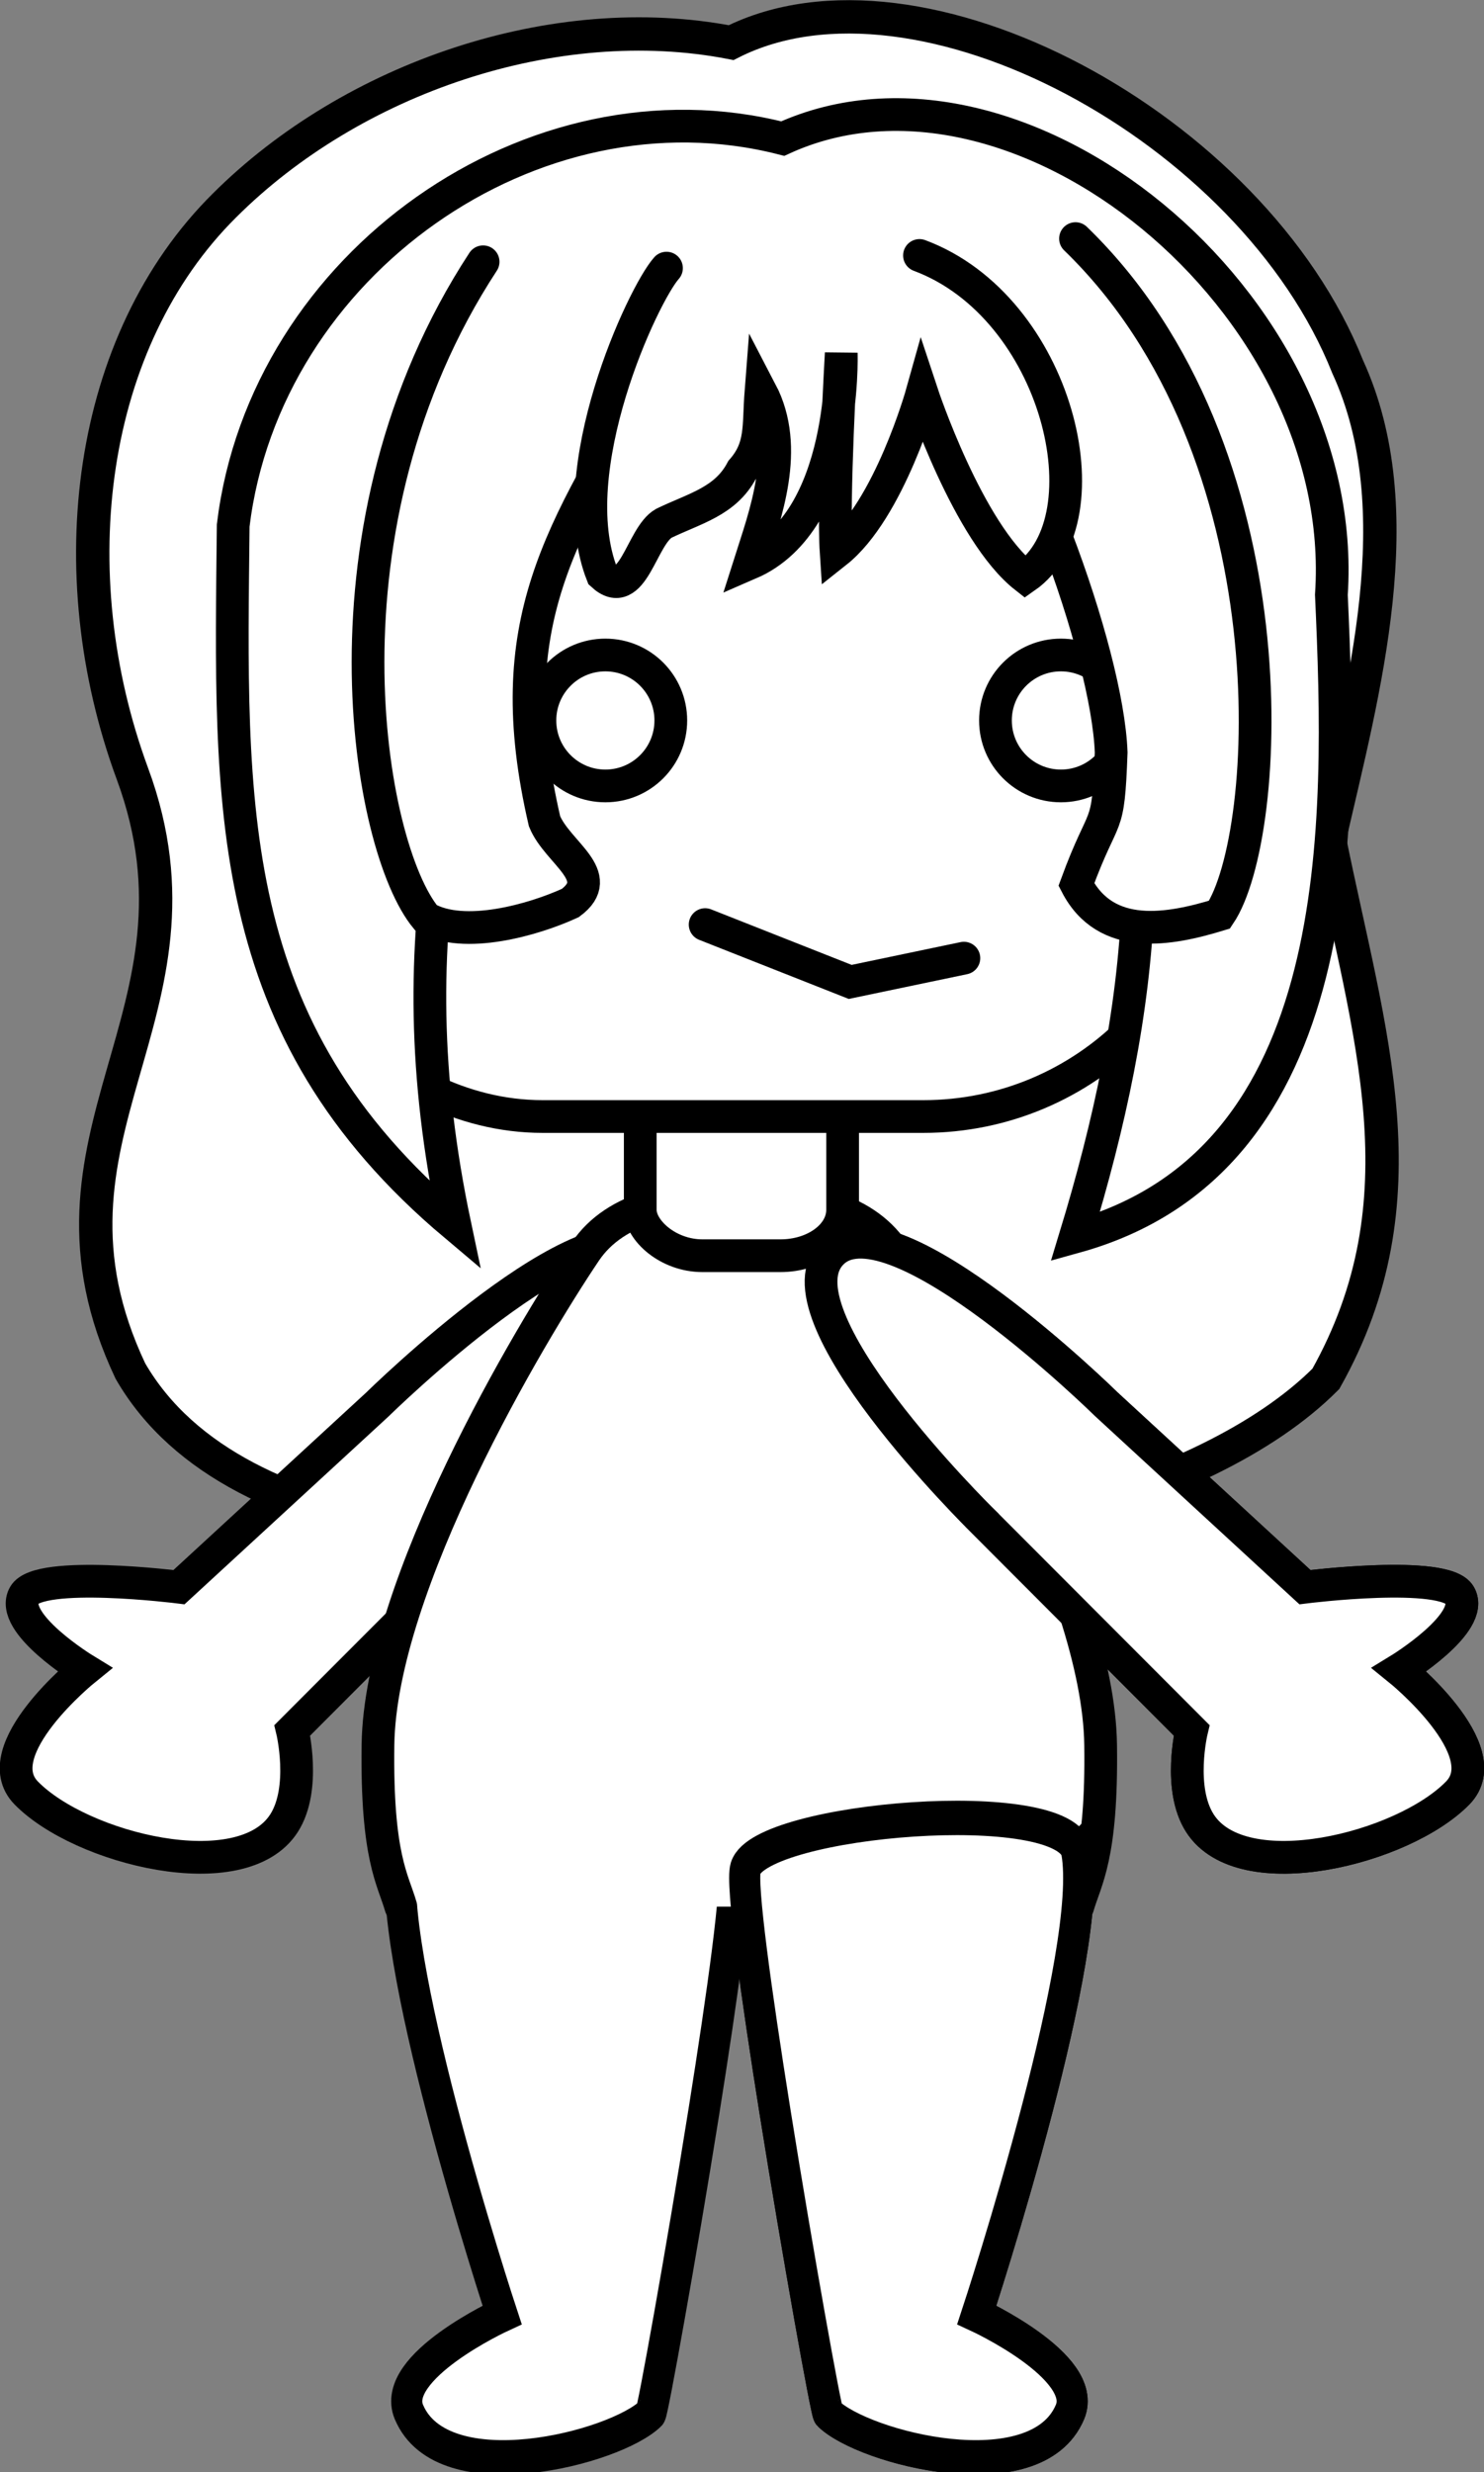 <?xml version="1.0" encoding="UTF-8" standalone="no"?>
<!-- Created with Inkscape (http://www.inkscape.org/) -->

<svg
   width="171.398"
   height="285.429"
   viewBox="0 0 45.349 75.52"
   version="1.1"
   id="svg1"
   xml:space="preserve"
   xmlns="http://www.w3.org/2000/svg"
   xmlns:svg="http://www.w3.org/2000/svg"><rect x="0" y="0" width="45.349" height="75.52" fill="#808080" stroke="none"/><defs
     id="defs1" /><g
     id="Hime"
     transform="translate(371.558,271.175)"
     style="display:inline"><path
       id="path8"
       style="display:inline;fill:#ffffff;fill-opacity:1;stroke:#000000;stroke-width:1.019;stroke-linecap:round;stroke-linejoin:miter;stroke-dasharray:none;stroke-dashoffset:0;stroke-opacity:1;paint-order:normal"
       d="m -367.51,-247.536 c 2.711,7.358 -3.481,11.013 -0.064,18.243 3.275,5.673 13.182,5.489 19.165,5.672 5.188,0.03 13.598,-1.653 17.367,-5.432 3.082,-5.486 1.314,-10.535 0.107,-16.5 1.037,-4.514 2.575,-10.034 0.558,-14.422 -2.903,-7.303 -13.112,-12.792 -18.838,-9.898 -5.391,-1.042 -11.578,1.08 -15.48,4.971 -4.176,4.138 -5.089,11.195 -2.816,17.365 z" /><path
       style="fill:#ffffff;stroke:#000000;stroke-width:1.049;stroke-dasharray:none;stroke-opacity:1"
       d="m -355.125,-215.279 c -0.298,1.506 0.455,4.787 1.324,7.808 0.953,3.313 2.047,6.313 2.047,6.313 0,0 -3.788,1.578 -3.143,2.961 1.143,2.452 6.955,1.105 8.154,0.046 0.069,-0.061 1.016,-4.794 1.794,-9.202 0.634,-3.594 1.154,-6.973 0.993,-7.427 -0.535,-1.507 -10.814,-2.286 -11.168,-0.498 z"
       id="path9"
       transform="matrix(0.906,0,0,1.002,-37.525,1.102)" /><path
       id="path10"
       d="m -355.125,-215.279 c -0.298,1.506 0.455,4.787 1.324,7.808 0.953,3.313 2.047,6.313 2.047,6.313 0,0 -3.788,1.578 -3.143,2.961 1.143,2.452 6.955,1.105 8.154,0.046 0.069,-0.061 1.016,-4.794 1.794,-9.202 0.634,-3.594 1.154,-6.973 0.993,-7.427 -0.535,-1.507 -10.814,-2.286 -11.168,-0.498 z"
       style="fill:#ffffff;stroke:#000000;stroke-width:1.049;stroke-dasharray:none;stroke-opacity:1"
       transform="matrix(-0.906,0,0,1.002,-660.398,1.102)" /><path
       style="fill:#ffffff;fill-opacity:1;stroke:#000000;stroke-width:1;stroke-dasharray:none;stroke-opacity:1"
       d="m -360.005,-228.245 -6.417,6.406 c 0,0 -1.775,-0.428 -2.837,0.253 -2.011,1.288 -0.784,6.211 0.925,7.879 1.297,1.266 3.765,-1.786 3.765,-1.786 0,0 1.426,2.333 2.279,1.844 0.78,-0.447 0.242,-4.728 0.242,-4.728 l 5.581,-6.063 c 0,0 6.382,-6.492 4.663,-8.358 -1.801,-1.955 -8.2,4.553 -8.2,4.553 z"
       id="path11"
       transform="matrix(0,-1,-1,0,-584.465,-584.738)" /><path
       transform="rotate(-90,-349.021,-235.717)"
       id="path12"
       d="m -360.005,-228.245 -6.417,6.406 c 0,0 -1.775,-0.428 -2.837,0.253 -2.011,1.288 -0.784,6.211 0.925,7.879 1.297,1.266 3.765,-1.786 3.765,-1.786 0,0 1.426,2.333 2.279,1.844 0.78,-0.447 0.242,-4.728 0.242,-4.728 l 5.581,-6.063 c 0,0 6.382,-6.492 4.663,-8.358 -1.801,-1.955 -8.2,4.553 -8.2,4.553 z"
       style="display:inline;fill:#ffffff;fill-opacity:1;stroke:#000000;stroke-width:1;stroke-dasharray:none;stroke-opacity:1" /><path
       style="display:inline;fill:#ffffff;stroke:#000000;stroke-width:1;stroke-linecap:round;stroke-dasharray:none;stroke-opacity:1"
       d="m -335.982,-213.123 c 0.238,-0.83 0.746,-1.507 0.699,-4.94 -0.066,-4.877 -4.636,-12.547 -6.339,-15.075 -0.922,-1.369 -2.809,-1.723 -4.703,-1.668 -1.894,-0.056 -3.78,0.298 -4.703,1.668 -1.703,2.528 -6.273,10.198 -6.339,15.075 -0.046,3.433 0.461,4.11 0.699,4.94"
       id="path13"
       transform="translate(-2.641,0.193)" /><rect
       style="display:inline;fill:#ffffff;stroke:#000000;stroke-width:1;stroke-dasharray:none;stroke-opacity:1"
       id="rect13"
       width="6.184"
       height="7.344"
       x="-351.993"
       y="-240.159"
       rx="1.9"
       ry="1.4" /><rect
       style="fill:#ffffff;stroke:#000000;stroke-width:1;stroke-dasharray:none;stroke-opacity:1"
       id="rect14"
       width="29.633"
       height="26.284"
       x="-363.976"
       y="-263.351"
       rx="9"
       ry="9" /><path
       style="fill:#ffffff;fill-opacity:1;stroke:#000000;stroke-width:1;stroke-dasharray:none;stroke-dashoffset:0;stroke-opacity:1"
       id="path16"
       d="m -353.7,-248.393 c 0,1.105 -0.895,2 -2,2 -1.105,0 -2,-0.895 -2,-2 0,-1.105 0.895,-2 2,-2 1.105,0 2,0.895 2,2 z m 9.921,0 c 0,1.105 0.895,2 2,2 1.105,0 2,-0.895 2,-2 0,-1.105 -0.895,-2 -2,-2 -1.105,0 -2,0.895 -2,2 z"
       transform="translate(2.641,-0.773)" /><path
       style="display:inline;fill:none;fill-opacity:1;stroke:#000000;stroke-width:1;stroke-linecap:round;stroke-dasharray:none;stroke-dashoffset:0;stroke-opacity:1;paint-order:normal"
       d="m -350.01,-242.93 4.433,1.751 3.474,-0.726"
       id="path17" /><g
       id="g24"
       style="display:inline;fill:#ffffff;fill-opacity:1"><path
         style="display:inline;fill:#ffffff;fill-opacity:1;stroke:#000000;stroke-width:1;stroke-linecap:round;stroke-linejoin:miter;stroke-dasharray:none;stroke-dashoffset:0;stroke-opacity:1;paint-order:normal"
         d="m -355.054,-257.8 c -2.432,9.065 -4.557,14.783 -2.603,24.051 -7.146,-6.018 -6.865,-12.776 -6.775,-21.373 0.968,-7.993 9.178,-13.769 16.793,-11.819 7.172,-3.28 17.369,4.966 16.766,13.937 0.319,7.006 0.565,17.287 -7.825,19.613 2.104,-6.907 2.929,-13.524 0.239,-20.853 -0.285,-1.245 -0.61,-2.48 -0.886,-3.727"
         id="path18" /><path
         style="display:inline;fill:#ffffff;fill-opacity:1;stroke:#000000;stroke-width:1;stroke-linecap:round;stroke-linejoin:miter;stroke-dasharray:none;stroke-dashoffset:0;stroke-opacity:1;paint-order:normal"
         d="m -356.795,-263.178 c -5.264,8.04 -3.533,17.889 -1.742,20.044 1.155,0.666 3.282,0.062 4.408,-0.456 1.12,-0.828 -0.395,-1.529 -0.789,-2.497 -1.408,-6.075 0.499,-8.816 3.405,-13.742"
         id="path19" /><path
         style="display:inline;fill:#ffffff;fill-opacity:1;stroke:#000000;stroke-width:1;stroke-linecap:round;stroke-linejoin:miter;stroke-dasharray:none;stroke-dashoffset:0;stroke-opacity:1;paint-order:normal"
         d="m -342.558,-260.858 c 2.247,2.482 4.843,9.568 4.956,12.669 -0.092,2.547 -0.193,1.663 -1.063,4.035 0.904,1.751 2.842,1.388 4.374,0.919 1.615,-2.393 2.314,-14.154 -4.401,-20.651"
         id="path23" /><path
         style="display:inline;fill:#ffffff;fill-opacity:1;stroke:#000000;stroke-width:1;stroke-linecap:round;stroke-linejoin:miter;stroke-dasharray:none;stroke-dashoffset:0;stroke-opacity:1;paint-order:normal"
         d="m -343.46,-263.371 c 4.236,1.578 5.779,8.053 3.233,9.826 -1.753,-1.375 -3.156,-5.618 -3.156,-5.618 0,0 -0.998,3.567 -2.624,4.854 -0.104,-1.575 0.156,-6.074 0.156,-6.074 0,0 0.185,5.128 -2.793,6.416 0.472,-1.487 1.247,-3.504 0.34,-5.241 -0.084,1.08 0.039,1.689 -0.582,2.398 -0.504,0.956 -1.439,1.163 -2.386,1.621 -0.692,0.39 -0.947,2.437 -1.882,1.571 -1.262,-3.197 1.25,-8.569 1.963,-9.366"
         id="path24" /></g><path
       transform="matrix(-0.906,0,0,1.002,-660.398,1.102)"
       id="path1"
       d="m -355.125,-215.279 c -0.298,1.506 0.455,4.787 1.324,7.808 0.953,3.313 2.047,6.313 2.047,6.313 0,0 -3.788,1.578 -3.143,2.961 1.143,2.452 6.955,1.105 8.154,0.046 0.069,-0.061 1.016,-4.794 1.794,-9.202 0.634,-3.594 1.154,-6.973 0.993,-7.427 -0.535,-1.507 -10.814,-2.286 -11.168,-0.498 z"
       style="fill:#ffffff;stroke:#000000;stroke-width:1.049;stroke-dasharray:none;stroke-opacity:1" /><path
       transform="rotate(-90,-349.021,-235.717)"
       id="path2"
       d="m -360.005,-228.245 -6.417,6.406 c 0,0 -1.775,-0.428 -2.837,0.253 -2.011,1.288 -0.784,6.211 0.925,7.879 1.297,1.266 3.765,-1.786 3.765,-1.786 0,0 1.426,2.333 2.279,1.844 0.78,-0.447 0.242,-4.728 0.242,-4.728 l 5.581,-6.063 c 0,0 6.382,-6.492 4.663,-8.358 -1.801,-1.955 -8.2,4.553 -8.2,4.553 z"
       style="fill:#ffffff;fill-opacity:1;stroke:#000000;stroke-width:1;stroke-dasharray:none;stroke-opacity:1" /></g></svg>
